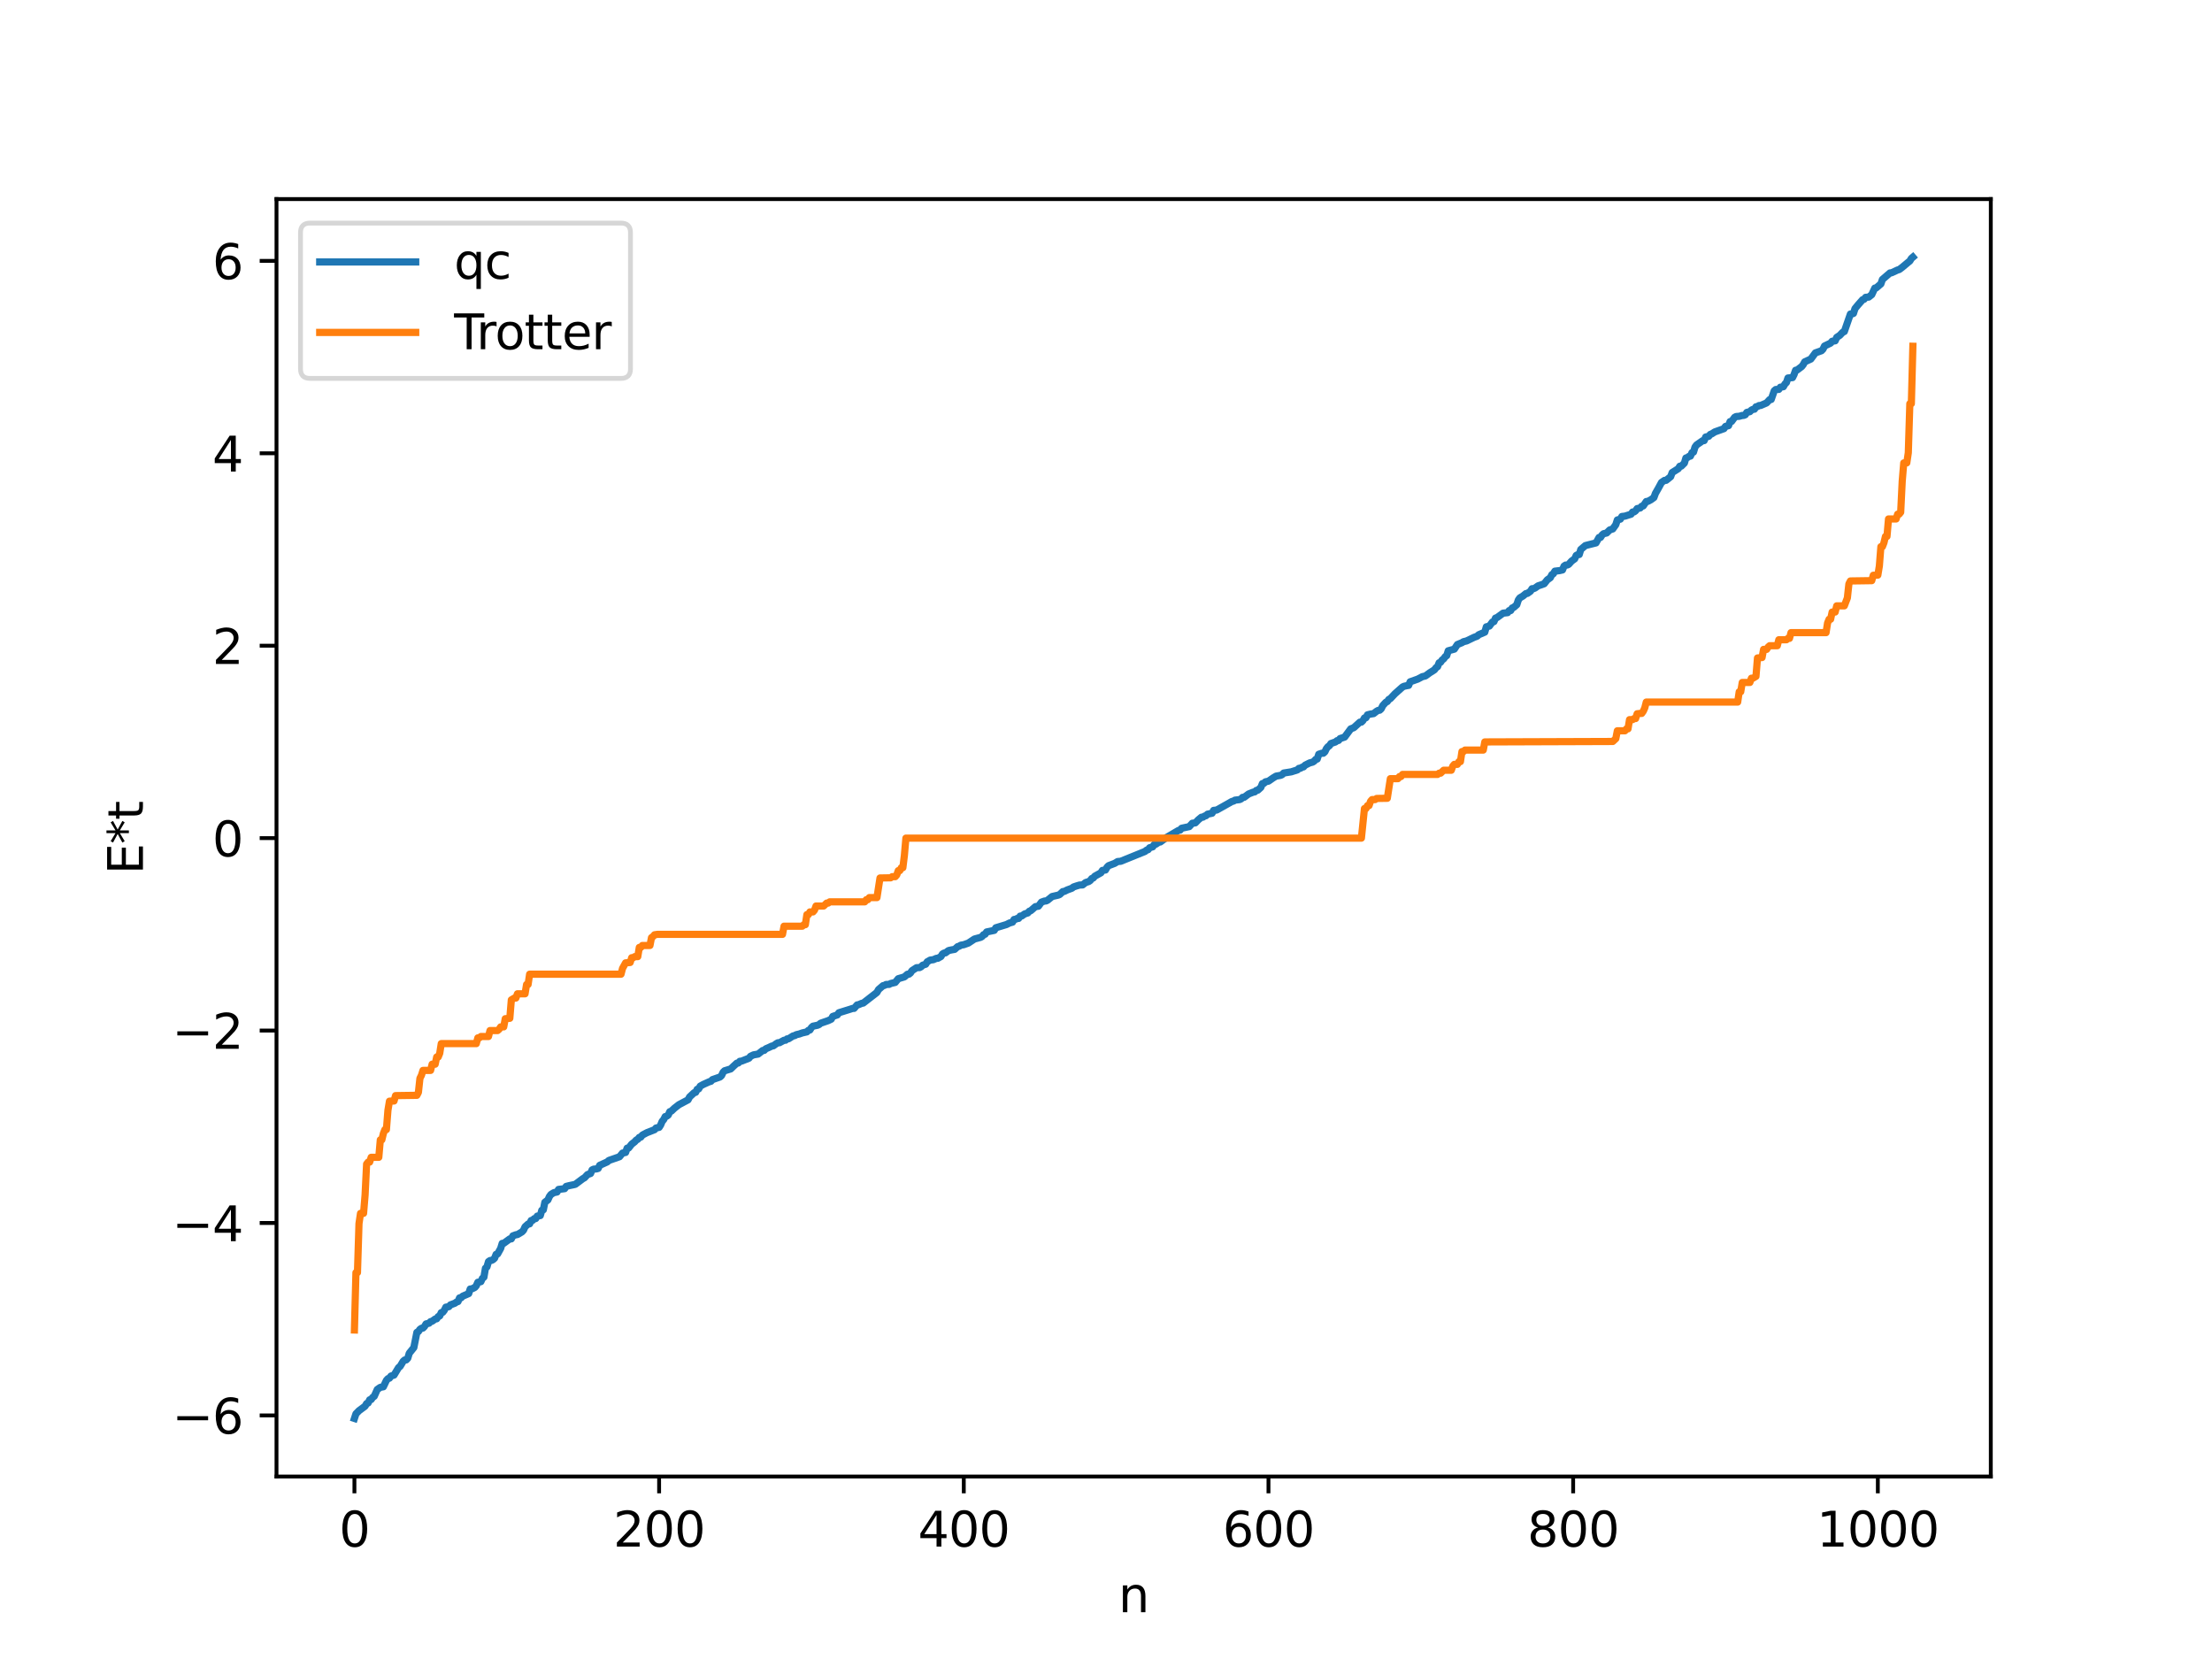 <?xml version="1.0" encoding="utf-8" standalone="no"?>
<!DOCTYPE svg PUBLIC "-//W3C//DTD SVG 1.1//EN"
  "http://www.w3.org/Graphics/SVG/1.1/DTD/svg11.dtd">
<svg xmlns:xlink="http://www.w3.org/1999/xlink" width="460.8pt" height="345.6pt" viewBox="0 0 460.8 345.6" xmlns="http://www.w3.org/2000/svg" version="1.1">
 <defs>
  <style type="text/css">*{stroke-linejoin: round; stroke-linecap: butt}</style>
 </defs>
 <g id="figure_1">
  <g id="patch_1">
   <path d="M 0 345.6 
L 460.8 345.6 
L 460.8 0 
L 0 0 
z
" style="fill: #ffffff"/>
  </g>
  <g id="axes_1">
   <g id="patch_2">
    <path d="M 57.6 307.584 
L 414.72 307.584 
L 414.72 41.472 
L 57.6 41.472 
z
" style="fill: #ffffff"/>
   </g>
   <g id="matplotlib.axis_1">
    <g id="xtick_1">
     <g id="line2d_1">
      <defs>
       <path id="m56436a3725" d="M 0 0 
L 0 3.5 
" style="stroke: #000000; stroke-width: 0.8"/>
      </defs>
      <g>
       <use xlink:href="#m56436a3725" x="73.833" y="307.584" style="stroke: #000000; stroke-width: 0.8"/>
      </g>
     </g>
     <g id="text_1">
      <!-- 0 -->
      <g transform="translate(70.651 322.182) scale(0.1 -0.1)">
       <defs>
        <path id="DejaVuSans-30" d="M 2034 4250 
Q 1547 4250 1301 3770 
Q 1056 3291 1056 2328 
Q 1056 1369 1301 889 
Q 1547 409 2034 409 
Q 2525 409 2770 889 
Q 3016 1369 3016 2328 
Q 3016 3291 2770 3770 
Q 2525 4250 2034 4250 
z
M 2034 4750 
Q 2819 4750 3233 4129 
Q 3647 3509 3647 2328 
Q 3647 1150 3233 529 
Q 2819 -91 2034 -91 
Q 1250 -91 836 529 
Q 422 1150 422 2328 
Q 422 3509 836 4129 
Q 1250 4750 2034 4750 
z
" transform="scale(0.016)"/>
       </defs>
       <use xlink:href="#DejaVuSans-30"/>
      </g>
     </g>
    </g>
    <g id="xtick_2">
     <g id="line2d_2">
      <g>
       <use xlink:href="#m56436a3725" x="137.304" y="307.584" style="stroke: #000000; stroke-width: 0.8"/>
      </g>
     </g>
     <g id="text_2">
      <!-- 200 -->
      <g transform="translate(127.76 322.182) scale(0.1 -0.1)">
       <defs>
        <path id="DejaVuSans-32" d="M 1228 531 
L 3431 531 
L 3431 0 
L 469 0 
L 469 531 
Q 828 903 1448 1529 
Q 2069 2156 2228 2338 
Q 2531 2678 2651 2914 
Q 2772 3150 2772 3378 
Q 2772 3750 2511 3984 
Q 2250 4219 1831 4219 
Q 1534 4219 1204 4116 
Q 875 4013 500 3803 
L 500 4441 
Q 881 4594 1212 4672 
Q 1544 4750 1819 4750 
Q 2544 4750 2975 4387 
Q 3406 4025 3406 3419 
Q 3406 3131 3298 2873 
Q 3191 2616 2906 2266 
Q 2828 2175 2409 1742 
Q 1991 1309 1228 531 
z
" transform="scale(0.016)"/>
       </defs>
       <use xlink:href="#DejaVuSans-32"/>
       <use xlink:href="#DejaVuSans-30" x="63.623"/>
       <use xlink:href="#DejaVuSans-30" x="127.246"/>
      </g>
     </g>
    </g>
    <g id="xtick_3">
     <g id="line2d_3">
      <g>
       <use xlink:href="#m56436a3725" x="200.775" y="307.584" style="stroke: #000000; stroke-width: 0.8"/>
      </g>
     </g>
     <g id="text_3">
      <!-- 400 -->
      <g transform="translate(191.231 322.182) scale(0.1 -0.1)">
       <defs>
        <path id="DejaVuSans-34" d="M 2419 4116 
L 825 1625 
L 2419 1625 
L 2419 4116 
z
M 2253 4666 
L 3047 4666 
L 3047 1625 
L 3713 1625 
L 3713 1100 
L 3047 1100 
L 3047 0 
L 2419 0 
L 2419 1100 
L 313 1100 
L 313 1709 
L 2253 4666 
z
" transform="scale(0.016)"/>
       </defs>
       <use xlink:href="#DejaVuSans-34"/>
       <use xlink:href="#DejaVuSans-30" x="63.623"/>
       <use xlink:href="#DejaVuSans-30" x="127.246"/>
      </g>
     </g>
    </g>
    <g id="xtick_4">
     <g id="line2d_4">
      <g>
       <use xlink:href="#m56436a3725" x="264.246" y="307.584" style="stroke: #000000; stroke-width: 0.8"/>
      </g>
     </g>
     <g id="text_4">
      <!-- 600 -->
      <g transform="translate(254.702 322.182) scale(0.1 -0.1)">
       <defs>
        <path id="DejaVuSans-36" d="M 2113 2584 
Q 1688 2584 1439 2293 
Q 1191 2003 1191 1497 
Q 1191 994 1439 701 
Q 1688 409 2113 409 
Q 2538 409 2786 701 
Q 3034 994 3034 1497 
Q 3034 2003 2786 2293 
Q 2538 2584 2113 2584 
z
M 3366 4563 
L 3366 3988 
Q 3128 4100 2886 4159 
Q 2644 4219 2406 4219 
Q 1781 4219 1451 3797 
Q 1122 3375 1075 2522 
Q 1259 2794 1537 2939 
Q 1816 3084 2150 3084 
Q 2853 3084 3261 2657 
Q 3669 2231 3669 1497 
Q 3669 778 3244 343 
Q 2819 -91 2113 -91 
Q 1303 -91 875 529 
Q 447 1150 447 2328 
Q 447 3434 972 4092 
Q 1497 4750 2381 4750 
Q 2619 4750 2861 4703 
Q 3103 4656 3366 4563 
z
" transform="scale(0.016)"/>
       </defs>
       <use xlink:href="#DejaVuSans-36"/>
       <use xlink:href="#DejaVuSans-30" x="63.623"/>
       <use xlink:href="#DejaVuSans-30" x="127.246"/>
      </g>
     </g>
    </g>
    <g id="xtick_5">
     <g id="line2d_5">
      <g>
       <use xlink:href="#m56436a3725" x="327.717" y="307.584" style="stroke: #000000; stroke-width: 0.8"/>
      </g>
     </g>
     <g id="text_5">
      <!-- 800 -->
      <g transform="translate(318.173 322.182) scale(0.1 -0.1)">
       <defs>
        <path id="DejaVuSans-38" d="M 2034 2216 
Q 1584 2216 1326 1975 
Q 1069 1734 1069 1313 
Q 1069 891 1326 650 
Q 1584 409 2034 409 
Q 2484 409 2743 651 
Q 3003 894 3003 1313 
Q 3003 1734 2745 1975 
Q 2488 2216 2034 2216 
z
M 1403 2484 
Q 997 2584 770 2862 
Q 544 3141 544 3541 
Q 544 4100 942 4425 
Q 1341 4750 2034 4750 
Q 2731 4750 3128 4425 
Q 3525 4100 3525 3541 
Q 3525 3141 3298 2862 
Q 3072 2584 2669 2484 
Q 3125 2378 3379 2068 
Q 3634 1759 3634 1313 
Q 3634 634 3220 271 
Q 2806 -91 2034 -91 
Q 1263 -91 848 271 
Q 434 634 434 1313 
Q 434 1759 690 2068 
Q 947 2378 1403 2484 
z
M 1172 3481 
Q 1172 3119 1398 2916 
Q 1625 2713 2034 2713 
Q 2441 2713 2670 2916 
Q 2900 3119 2900 3481 
Q 2900 3844 2670 4047 
Q 2441 4250 2034 4250 
Q 1625 4250 1398 4047 
Q 1172 3844 1172 3481 
z
" transform="scale(0.016)"/>
       </defs>
       <use xlink:href="#DejaVuSans-38"/>
       <use xlink:href="#DejaVuSans-30" x="63.623"/>
       <use xlink:href="#DejaVuSans-30" x="127.246"/>
      </g>
     </g>
    </g>
    <g id="xtick_6">
     <g id="line2d_6">
      <g>
       <use xlink:href="#m56436a3725" x="391.188" y="307.584" style="stroke: #000000; stroke-width: 0.8"/>
      </g>
     </g>
     <g id="text_6">
      <!-- 1000 -->
      <g transform="translate(378.463 322.182) scale(0.1 -0.1)">
       <defs>
        <path id="DejaVuSans-31" d="M 794 531 
L 1825 531 
L 1825 4091 
L 703 3866 
L 703 4441 
L 1819 4666 
L 2450 4666 
L 2450 531 
L 3481 531 
L 3481 0 
L 794 0 
L 794 531 
z
" transform="scale(0.016)"/>
       </defs>
       <use xlink:href="#DejaVuSans-31"/>
       <use xlink:href="#DejaVuSans-30" x="63.623"/>
       <use xlink:href="#DejaVuSans-30" x="127.246"/>
       <use xlink:href="#DejaVuSans-30" x="190.869"/>
      </g>
     </g>
    </g>
    <g id="text_7">
     <!-- n -->
     <g transform="translate(232.991 335.861) scale(0.1 -0.1)">
      <defs>
       <path id="DejaVuSans-6e" d="M 3513 2113 
L 3513 0 
L 2938 0 
L 2938 2094 
Q 2938 2591 2744 2837 
Q 2550 3084 2163 3084 
Q 1697 3084 1428 2787 
Q 1159 2491 1159 1978 
L 1159 0 
L 581 0 
L 581 3500 
L 1159 3500 
L 1159 2956 
Q 1366 3272 1645 3428 
Q 1925 3584 2291 3584 
Q 2894 3584 3203 3211 
Q 3513 2838 3513 2113 
z
" transform="scale(0.016)"/>
      </defs>
      <use xlink:href="#DejaVuSans-6e"/>
     </g>
    </g>
   </g>
   <g id="matplotlib.axis_2">
    <g id="ytick_1">
     <g id="line2d_7">
      <defs>
       <path id="m9a02e9c305" d="M 0 0 
L -3.5 0 
" style="stroke: #000000; stroke-width: 0.8"/>
      </defs>
      <g>
       <use xlink:href="#m9a02e9c305" x="57.6" y="294.853" style="stroke: #000000; stroke-width: 0.8"/>
      </g>
     </g>
     <g id="text_8">
      <!-- −6 -->
      <g transform="translate(35.858 298.652) scale(0.1 -0.1)">
       <defs>
        <path id="DejaVuSans-2212" d="M 678 2272 
L 4684 2272 
L 4684 1741 
L 678 1741 
L 678 2272 
z
" transform="scale(0.016)"/>
       </defs>
       <use xlink:href="#DejaVuSans-2212"/>
       <use xlink:href="#DejaVuSans-36" x="83.789"/>
      </g>
     </g>
    </g>
    <g id="ytick_2">
     <g id="line2d_8">
      <g>
       <use xlink:href="#m9a02e9c305" x="57.6" y="254.768" style="stroke: #000000; stroke-width: 0.8"/>
      </g>
     </g>
     <g id="text_9">
      <!-- −4 -->
      <g transform="translate(35.858 258.567) scale(0.1 -0.1)">
       <use xlink:href="#DejaVuSans-2212"/>
       <use xlink:href="#DejaVuSans-34" x="83.789"/>
      </g>
     </g>
    </g>
    <g id="ytick_3">
     <g id="line2d_9">
      <g>
       <use xlink:href="#m9a02e9c305" x="57.6" y="214.683" style="stroke: #000000; stroke-width: 0.8"/>
      </g>
     </g>
     <g id="text_10">
      <!-- −2 -->
      <g transform="translate(35.858 218.482) scale(0.1 -0.1)">
       <use xlink:href="#DejaVuSans-2212"/>
       <use xlink:href="#DejaVuSans-32" x="83.789"/>
      </g>
     </g>
    </g>
    <g id="ytick_4">
     <g id="line2d_10">
      <g>
       <use xlink:href="#m9a02e9c305" x="57.6" y="174.598" style="stroke: #000000; stroke-width: 0.8"/>
      </g>
     </g>
     <g id="text_11">
      <!-- 0 -->
      <g transform="translate(44.237 178.397) scale(0.1 -0.1)">
       <use xlink:href="#DejaVuSans-30"/>
      </g>
     </g>
    </g>
    <g id="ytick_5">
     <g id="line2d_11">
      <g>
       <use xlink:href="#m9a02e9c305" x="57.6" y="134.513" style="stroke: #000000; stroke-width: 0.8"/>
      </g>
     </g>
     <g id="text_12">
      <!-- 2 -->
      <g transform="translate(44.237 138.312) scale(0.1 -0.1)">
       <use xlink:href="#DejaVuSans-32"/>
      </g>
     </g>
    </g>
    <g id="ytick_6">
     <g id="line2d_12">
      <g>
       <use xlink:href="#m9a02e9c305" x="57.6" y="94.428" style="stroke: #000000; stroke-width: 0.8"/>
      </g>
     </g>
     <g id="text_13">
      <!-- 4 -->
      <g transform="translate(44.237 98.228) scale(0.1 -0.1)">
       <use xlink:href="#DejaVuSans-34"/>
      </g>
     </g>
    </g>
    <g id="ytick_7">
     <g id="line2d_13">
      <g>
       <use xlink:href="#m9a02e9c305" x="57.6" y="54.343" style="stroke: #000000; stroke-width: 0.8"/>
      </g>
     </g>
     <g id="text_14">
      <!-- 6 -->
      <g transform="translate(44.237 58.143) scale(0.1 -0.1)">
       <use xlink:href="#DejaVuSans-36"/>
      </g>
     </g>
    </g>
    <g id="text_15">
     <!-- E*t -->
     <g transform="translate(29.778 182.148) rotate(-90) scale(0.1 -0.1)">
      <defs>
       <path id="DejaVuSans-45" d="M 628 4666 
L 3578 4666 
L 3578 4134 
L 1259 4134 
L 1259 2753 
L 3481 2753 
L 3481 2222 
L 1259 2222 
L 1259 531 
L 3634 531 
L 3634 0 
L 628 0 
L 628 4666 
z
" transform="scale(0.016)"/>
       <path id="DejaVuSans-2a" d="M 3009 3897 
L 1888 3291 
L 3009 2681 
L 2828 2375 
L 1778 3009 
L 1778 1831 
L 1422 1831 
L 1422 3009 
L 372 2375 
L 191 2681 
L 1313 3291 
L 191 3897 
L 372 4206 
L 1422 3572 
L 1422 4750 
L 1778 4750 
L 1778 3572 
L 2828 4206 
L 3009 3897 
z
" transform="scale(0.016)"/>
       <path id="DejaVuSans-74" d="M 1172 4494 
L 1172 3500 
L 2356 3500 
L 2356 3053 
L 1172 3053 
L 1172 1153 
Q 1172 725 1289 603 
Q 1406 481 1766 481 
L 2356 481 
L 2356 0 
L 1766 0 
Q 1100 0 847 248 
Q 594 497 594 1153 
L 594 3053 
L 172 3053 
L 172 3500 
L 594 3500 
L 594 4494 
L 1172 4494 
z
" transform="scale(0.016)"/>
      </defs>
      <use xlink:href="#DejaVuSans-45"/>
      <use xlink:href="#DejaVuSans-2a" x="63.184"/>
      <use xlink:href="#DejaVuSans-74" x="113.184"/>
     </g>
    </g>
   </g>
   <g id="line2d_14">
    <path d="M 73.833 295.488 
L 74.15 294.525 
L 74.785 293.876 
L 76.054 292.932 
L 76.372 292.386 
L 76.689 292.269 
L 77.006 291.604 
L 77.324 291.546 
L 77.641 291.092 
L 77.958 290.877 
L 78.593 289.448 
L 79.228 289.008 
L 79.862 288.893 
L 80.497 287.554 
L 80.815 287.205 
L 81.132 287.097 
L 81.449 286.656 
L 82.084 286.453 
L 83.036 284.882 
L 83.353 284.642 
L 83.988 283.582 
L 84.305 283.305 
L 84.623 283.293 
L 84.94 282.956 
L 85.258 281.905 
L 86.21 280.724 
L 86.844 277.556 
L 87.162 277.383 
L 87.479 276.922 
L 87.796 276.703 
L 88.114 276.656 
L 88.431 276.332 
L 88.748 275.798 
L 89.383 275.645 
L 89.7 275.316 
L 90.018 275.242 
L 90.653 274.779 
L 90.97 274.73 
L 91.287 274.268 
L 91.605 274.131 
L 91.922 273.443 
L 92.239 273.365 
L 92.557 272.954 
L 92.874 272.309 
L 93.509 272.2 
L 93.826 271.833 
L 94.778 271.477 
L 95.096 271.237 
L 95.413 271.136 
L 95.73 270.372 
L 96.048 270.361 
L 96.365 270.031 
L 97.634 269.481 
L 97.952 268.524 
L 98.269 268.501 
L 98.904 268.209 
L 99.221 267.842 
L 99.539 267.122 
L 100.173 266.997 
L 100.491 266.3 
L 100.808 266.059 
L 101.125 264.198 
L 101.443 263.916 
L 101.76 262.818 
L 102.077 262.597 
L 102.395 262.562 
L 102.712 262.397 
L 103.029 262.106 
L 103.347 261.305 
L 103.664 261.21 
L 104.299 260.062 
L 104.616 259.021 
L 104.934 259.003 
L 106.203 258.081 
L 106.52 258.08 
L 106.838 257.457 
L 107.472 257.223 
L 107.79 257.186 
L 108.742 256.618 
L 109.059 256.27 
L 109.377 255.558 
L 110.011 254.993 
L 110.329 254.948 
L 110.646 254.255 
L 110.963 254.217 
L 111.281 253.873 
L 111.598 253.851 
L 111.915 253.336 
L 112.55 253.229 
L 112.867 252.127 
L 113.185 252.029 
L 113.502 250.454 
L 114.137 249.969 
L 114.454 249.254 
L 114.772 248.825 
L 115.406 248.441 
L 116.041 248.321 
L 116.358 247.777 
L 117.628 247.62 
L 117.945 247.15 
L 118.58 246.988 
L 119.532 246.79 
L 119.849 246.715 
L 121.436 245.527 
L 121.753 245.365 
L 122.388 244.684 
L 123.023 244.462 
L 123.34 243.719 
L 123.658 243.557 
L 124.292 243.497 
L 124.61 243.403 
L 124.927 242.758 
L 126.514 242.044 
L 126.831 241.746 
L 129.053 240.97 
L 129.687 240.204 
L 130.322 240.078 
L 130.639 239.186 
L 130.957 239.151 
L 131.591 238.348 
L 132.226 237.856 
L 132.543 237.494 
L 132.861 237.338 
L 133.178 236.94 
L 133.496 236.878 
L 133.813 236.46 
L 134.765 235.958 
L 136.352 235.337 
L 136.669 234.983 
L 137.304 234.854 
L 137.621 234.362 
L 137.939 233.597 
L 138.256 233.234 
L 138.573 232.605 
L 138.891 232.526 
L 139.208 232.282 
L 139.525 231.585 
L 139.843 231.48 
L 140.477 230.873 
L 141.429 230.129 
L 143.334 229.117 
L 143.651 228.515 
L 144.603 227.632 
L 144.92 227.549 
L 145.238 226.916 
L 145.555 226.831 
L 145.872 226.262 
L 146.507 225.909 
L 147.777 225.339 
L 148.094 225.26 
L 148.411 224.908 
L 149.998 224.355 
L 150.315 224.055 
L 150.633 223.376 
L 150.95 223.061 
L 152.22 222.675 
L 152.854 222.064 
L 153.489 221.483 
L 153.806 221.441 
L 154.124 221.084 
L 154.441 221.066 
L 156.028 220.442 
L 156.345 220.048 
L 156.98 219.746 
L 157.932 219.582 
L 158.884 218.838 
L 159.201 218.813 
L 159.519 218.487 
L 160.153 218.219 
L 160.788 217.915 
L 161.105 217.864 
L 161.74 217.4 
L 162.058 217.223 
L 162.375 217.221 
L 163.327 216.708 
L 163.644 216.696 
L 163.962 216.421 
L 164.279 216.394 
L 165.231 215.789 
L 165.548 215.748 
L 165.866 215.551 
L 166.5 215.403 
L 167.135 215.176 
L 168.087 214.958 
L 168.405 214.641 
L 168.722 214.564 
L 169.039 214.059 
L 169.357 213.773 
L 170.309 213.576 
L 170.626 213.437 
L 170.943 213.162 
L 172.53 212.615 
L 173.165 212.309 
L 173.482 211.739 
L 174.434 211.424 
L 174.752 210.973 
L 176.973 210.282 
L 177.608 210.074 
L 177.925 210.064 
L 178.56 209.343 
L 178.877 209.291 
L 179.512 209.013 
L 179.829 208.959 
L 182.686 206.739 
L 183.003 206.154 
L 183.955 205.332 
L 184.272 205.269 
L 184.59 205.085 
L 185.224 205.064 
L 185.542 204.883 
L 186.494 204.656 
L 187.129 203.881 
L 188.398 203.508 
L 189.033 202.955 
L 189.35 202.936 
L 189.667 202.685 
L 189.985 202.206 
L 190.937 201.588 
L 191.572 201.564 
L 191.889 201.391 
L 192.206 201.074 
L 192.841 200.864 
L 193.158 200.357 
L 193.793 199.996 
L 194.428 199.923 
L 195.062 199.637 
L 195.38 199.625 
L 196.015 199.262 
L 196.332 198.743 
L 196.649 198.538 
L 196.967 198.496 
L 197.601 198.018 
L 198.236 197.879 
L 198.871 197.769 
L 199.505 197.194 
L 199.823 197.118 
L 200.14 196.904 
L 200.775 196.797 
L 201.727 196.456 
L 202.996 195.616 
L 204.266 195.271 
L 204.583 195.095 
L 204.9 194.709 
L 205.218 194.621 
L 205.535 194.144 
L 207.122 193.813 
L 207.439 193.275 
L 209.661 192.599 
L 210.296 192.279 
L 210.93 192.102 
L 211.248 191.543 
L 211.565 191.507 
L 211.882 191.334 
L 212.2 191.321 
L 212.517 190.845 
L 212.834 190.826 
L 213.469 190.384 
L 214.104 190.185 
L 214.421 189.828 
L 214.739 189.704 
L 215.691 188.877 
L 216.325 188.776 
L 216.96 187.93 
L 217.595 187.701 
L 217.912 187.689 
L 218.229 187.53 
L 219.181 186.76 
L 220.451 186.469 
L 220.768 186.331 
L 221.403 185.733 
L 221.72 185.695 
L 222.355 185.38 
L 223.307 185.031 
L 223.624 184.772 
L 224.259 184.558 
L 224.894 184.37 
L 225.529 184.343 
L 226.163 183.844 
L 226.798 183.644 
L 227.115 183.427 
L 227.433 183.015 
L 227.75 182.9 
L 228.067 182.527 
L 229.337 181.821 
L 229.654 181.322 
L 230.289 181.238 
L 230.606 180.672 
L 230.924 180.342 
L 232.193 179.858 
L 232.828 179.475 
L 233.462 179.421 
L 238.54 177.363 
L 238.858 177.094 
L 239.175 177.003 
L 239.492 176.596 
L 240.127 176.412 
L 240.444 175.947 
L 240.762 175.879 
L 241.396 175.446 
L 241.714 175.399 
L 242.983 174.471 
L 245.522 172.982 
L 245.839 172.925 
L 246.157 172.539 
L 247.743 172.198 
L 248.378 171.496 
L 249.013 171.416 
L 249.648 170.764 
L 250.282 170.238 
L 250.6 170.231 
L 250.917 170.002 
L 251.234 169.924 
L 251.552 169.608 
L 252.504 169.408 
L 252.821 168.819 
L 253.456 168.749 
L 255.995 167.324 
L 256.629 166.956 
L 256.947 166.893 
L 257.264 166.686 
L 258.216 166.571 
L 258.534 166.44 
L 258.851 166.103 
L 259.168 166.099 
L 260.12 165.393 
L 261.072 165.019 
L 261.39 164.961 
L 261.707 164.665 
L 262.024 164.607 
L 262.659 164.034 
L 262.977 163.238 
L 263.294 163.179 
L 263.611 162.869 
L 264.246 162.729 
L 265.198 162.065 
L 265.833 161.681 
L 266.785 161.516 
L 267.102 161.364 
L 267.42 161.037 
L 269.006 160.786 
L 270.276 160.378 
L 270.593 160.06 
L 270.91 160.035 
L 271.228 159.829 
L 271.545 159.76 
L 271.862 159.411 
L 272.815 158.933 
L 273.449 158.762 
L 273.767 158.554 
L 274.084 158.196 
L 274.401 158.125 
L 274.719 157.128 
L 275.353 156.912 
L 275.671 156.909 
L 275.988 156.636 
L 276.305 155.968 
L 276.623 155.563 
L 276.94 155.351 
L 277.258 154.89 
L 277.892 154.669 
L 278.21 154.566 
L 278.527 154.296 
L 278.844 154.248 
L 279.162 153.856 
L 280.114 153.547 
L 281.383 151.835 
L 282.018 151.592 
L 283.287 150.438 
L 283.605 150.43 
L 283.922 150.117 
L 284.239 149.565 
L 284.557 149.519 
L 284.874 148.912 
L 285.509 148.752 
L 286.143 148.656 
L 286.778 148.165 
L 287.096 147.986 
L 287.413 147.947 
L 287.73 147.659 
L 288.048 147.001 
L 288.682 146.303 
L 289 146.148 
L 289.317 145.699 
L 289.634 145.537 
L 290.586 144.523 
L 292.173 143.115 
L 292.491 142.964 
L 293.125 142.826 
L 293.443 142.778 
L 293.76 142.03 
L 295.347 141.467 
L 296.299 140.962 
L 296.934 140.817 
L 297.886 140.123 
L 298.52 139.73 
L 298.838 139.519 
L 299.155 139.085 
L 299.472 138.882 
L 299.79 138.071 
L 300.107 137.946 
L 300.424 137.476 
L 300.742 137.263 
L 301.059 136.798 
L 301.377 136.586 
L 301.694 135.572 
L 302.963 135.227 
L 303.598 134.271 
L 304.55 133.881 
L 304.867 133.679 
L 305.502 133.524 
L 307.089 132.764 
L 307.724 132.532 
L 308.041 132.229 
L 309.31 131.688 
L 309.628 130.577 
L 310.262 130.426 
L 310.897 129.571 
L 311.215 129.501 
L 311.532 128.762 
L 311.849 128.66 
L 313.119 127.733 
L 314.071 127.626 
L 314.388 127.193 
L 314.705 127.189 
L 315.023 126.646 
L 315.34 126.53 
L 315.975 125.971 
L 316.292 125.003 
L 316.61 124.548 
L 317.244 124.175 
L 317.879 123.653 
L 318.196 123.611 
L 318.831 123.161 
L 319.148 122.636 
L 319.466 122.626 
L 319.783 122.493 
L 320.418 122.04 
L 321.053 121.835 
L 321.687 121.602 
L 322.322 120.799 
L 322.957 120.345 
L 323.274 119.722 
L 323.591 119.52 
L 323.909 118.984 
L 324.861 118.873 
L 325.496 118.726 
L 325.813 117.939 
L 326.13 117.717 
L 326.448 117.717 
L 326.765 117.58 
L 327.4 116.875 
L 328.034 116.42 
L 328.352 115.713 
L 328.669 115.537 
L 328.986 115.514 
L 329.304 114.47 
L 330.256 113.657 
L 330.891 113.493 
L 332.477 113.096 
L 333.112 111.962 
L 333.429 111.947 
L 333.747 111.446 
L 334.064 111.179 
L 334.699 111.029 
L 335.334 110.394 
L 335.968 110.188 
L 336.603 109.298 
L 336.92 108.314 
L 337.555 108.144 
L 337.872 107.591 
L 338.507 107.519 
L 339.777 107.12 
L 340.094 106.664 
L 340.411 106.639 
L 340.729 106.412 
L 341.046 105.951 
L 341.681 105.825 
L 341.998 105.462 
L 342.315 105.392 
L 342.95 104.472 
L 343.267 104.449 
L 343.902 104.11 
L 344.537 103.651 
L 344.854 102.786 
L 345.489 101.674 
L 346.124 100.501 
L 346.758 100.069 
L 347.076 100.063 
L 348.028 99.302 
L 348.345 98.44 
L 349.615 97.636 
L 349.932 97.126 
L 350.249 97.102 
L 350.884 96.474 
L 351.201 95.411 
L 351.519 95.32 
L 351.836 95.077 
L 352.153 95.014 
L 352.471 94.292 
L 352.788 94.181 
L 353.105 93.13 
L 353.423 92.694 
L 354.692 91.808 
L 355.01 91.784 
L 355.327 91.033 
L 355.962 90.887 
L 356.279 90.499 
L 356.596 90.377 
L 357.231 89.973 
L 359.135 89.295 
L 359.453 88.826 
L 360.087 88.672 
L 360.405 87.826 
L 360.722 87.792 
L 361.357 86.937 
L 361.674 86.769 
L 362.309 86.722 
L 362.943 86.546 
L 363.261 86.534 
L 363.578 86.4 
L 363.896 85.909 
L 364.53 85.757 
L 364.848 85.434 
L 365.165 85.276 
L 365.482 85.246 
L 365.8 84.744 
L 366.117 84.692 
L 366.434 84.483 
L 366.752 84.478 
L 368.021 83.932 
L 368.656 83.24 
L 368.973 83.22 
L 369.608 81.408 
L 369.925 81.142 
L 370.56 81.119 
L 370.877 80.662 
L 371.512 80.559 
L 371.829 80 
L 372.147 79.686 
L 372.464 78.742 
L 373.416 78.665 
L 373.734 78.028 
L 374.051 77.137 
L 374.368 77.08 
L 375.32 76.365 
L 375.638 75.967 
L 375.955 75.379 
L 377.224 74.8 
L 378.177 73.514 
L 379.446 73.064 
L 379.763 72.738 
L 380.081 72.079 
L 381.35 71.476 
L 381.667 71.092 
L 382.302 70.998 
L 382.62 70.283 
L 383.254 69.865 
L 383.889 69.197 
L 384.206 69.073 
L 385.476 65.415 
L 385.793 65.41 
L 386.11 65.294 
L 386.428 64.286 
L 387.062 63.516 
L 388.015 62.431 
L 388.332 62.339 
L 388.649 61.937 
L 389.284 61.888 
L 389.919 61.383 
L 390.553 60.02 
L 390.871 59.956 
L 391.823 59.134 
L 392.14 58.219 
L 393.727 56.855 
L 394.044 56.829 
L 395.314 56.24 
L 395.631 56.159 
L 396.266 55.681 
L 397.535 54.618 
L 397.853 54.369 
L 398.17 53.839 
L 398.487 53.568 
L 398.487 53.568 
" clip-path="url(#p06f0bd8705)" style="fill: none; stroke: #1f77b4; stroke-width: 1.5; stroke-linecap: square"/>
   </g>
   <g id="line2d_15">
    <path d="M 73.833 277.063 
L 74.15 265.107 
L 74.467 265.107 
L 74.785 254.886 
L 75.102 252.763 
L 75.737 252.763 
L 76.054 248.939 
L 76.372 242.484 
L 76.689 242.088 
L 77.006 242.088 
L 77.324 241.089 
L 78.91 241.089 
L 79.228 237.447 
L 79.545 237.447 
L 79.862 236.128 
L 80.18 235.314 
L 80.497 235.314 
L 80.815 231.287 
L 81.132 229.391 
L 82.084 229.358 
L 82.401 228.236 
L 86.844 228.173 
L 87.162 227.558 
L 87.479 224.64 
L 87.796 223.995 
L 88.114 222.985 
L 89.7 222.985 
L 90.018 221.694 
L 90.653 221.694 
L 90.97 220.194 
L 91.287 220.194 
L 91.605 219.413 
L 91.922 217.404 
L 99.221 217.404 
L 99.539 216.207 
L 99.856 216.207 
L 100.173 215.924 
L 101.76 215.924 
L 102.077 214.683 
L 103.664 214.683 
L 103.981 214.403 
L 104.299 213.919 
L 104.934 213.919 
L 105.251 212.217 
L 106.203 212.132 
L 106.52 208.291 
L 107.155 207.912 
L 107.472 207.912 
L 107.79 207.027 
L 109.377 207.027 
L 109.694 205.086 
L 110.011 205.086 
L 110.329 202.942 
L 129.37 202.942 
L 129.687 201.724 
L 130.322 200.578 
L 131.274 200.505 
L 131.591 199.508 
L 131.909 199.508 
L 132.226 199.281 
L 132.861 199.281 
L 133.178 197.362 
L 133.496 197.362 
L 133.813 196.96 
L 135.4 196.96 
L 135.717 195.324 
L 136.034 195.103 
L 136.352 194.734 
L 136.986 194.641 
L 163.01 194.641 
L 163.327 192.942 
L 167.135 192.942 
L 167.453 192.632 
L 167.77 192.632 
L 168.087 190.53 
L 168.405 190.53 
L 168.722 189.969 
L 169.357 189.969 
L 169.674 189.607 
L 169.991 188.74 
L 171.578 188.74 
L 172.213 188.129 
L 172.53 188.129 
L 172.848 187.869 
L 180.147 187.869 
L 180.464 187.423 
L 180.781 187.423 
L 181.099 186.985 
L 182.686 186.985 
L 183.32 182.9 
L 185.542 182.864 
L 185.859 182.626 
L 186.494 182.626 
L 186.811 182.268 
L 187.129 181.369 
L 187.446 181.369 
L 187.763 180.761 
L 188.081 180.761 
L 188.398 178.221 
L 188.715 174.598 
L 283.605 174.598 
L 284.239 168.435 
L 284.557 168.435 
L 284.874 167.827 
L 285.191 167.827 
L 285.509 166.928 
L 285.826 166.57 
L 286.461 166.57 
L 286.778 166.333 
L 289 166.296 
L 289.634 162.211 
L 291.221 162.211 
L 291.539 161.773 
L 291.856 161.773 
L 292.173 161.327 
L 299.472 161.327 
L 299.79 161.068 
L 300.107 161.068 
L 300.742 160.456 
L 302.329 160.456 
L 302.646 159.589 
L 302.963 159.227 
L 303.598 159.227 
L 303.915 158.666 
L 304.233 158.666 
L 304.55 156.564 
L 304.867 156.564 
L 305.185 156.254 
L 308.993 156.254 
L 309.31 154.556 
L 335.968 154.463 
L 336.603 153.872 
L 336.92 152.236 
L 338.507 152.236 
L 338.824 151.834 
L 339.142 151.834 
L 339.459 149.916 
L 340.094 149.916 
L 340.411 149.688 
L 340.729 149.688 
L 341.046 148.691 
L 341.681 148.618 
L 341.998 148.618 
L 342.315 148.175 
L 342.633 147.472 
L 342.95 146.254 
L 361.991 146.254 
L 362.309 144.11 
L 362.626 144.11 
L 362.943 142.169 
L 364.53 142.169 
L 364.848 141.284 
L 365.165 141.284 
L 365.8 140.905 
L 366.117 137.064 
L 367.069 136.979 
L 367.386 135.277 
L 368.021 135.277 
L 368.339 134.793 
L 368.656 134.513 
L 370.243 134.513 
L 370.56 133.272 
L 372.147 133.272 
L 372.464 132.989 
L 372.781 132.989 
L 373.099 131.792 
L 380.398 131.792 
L 380.715 129.783 
L 381.033 129.002 
L 381.35 129.002 
L 381.667 127.502 
L 382.302 127.502 
L 382.62 126.211 
L 384.206 126.211 
L 384.841 124.556 
L 385.158 121.638 
L 385.476 121.023 
L 389.919 120.96 
L 390.236 119.838 
L 391.188 119.805 
L 391.505 117.91 
L 391.823 113.882 
L 392.14 113.882 
L 392.458 113.068 
L 392.775 111.75 
L 393.092 111.75 
L 393.41 108.108 
L 394.996 108.108 
L 395.314 107.109 
L 395.631 107.109 
L 395.948 106.713 
L 396.266 100.257 
L 396.583 96.433 
L 397.218 96.433 
L 397.535 94.31 
L 397.853 84.09 
L 398.17 84.09 
L 398.487 72.133 
L 398.487 72.133 
" clip-path="url(#p06f0bd8705)" style="fill: none; stroke: #ff7f0e; stroke-width: 1.5; stroke-linecap: square"/>
   </g>
   <g id="patch_3">
    <path d="M 57.6 307.584 
L 57.6 41.472 
" style="fill: none; stroke: #000000; stroke-width: 0.8; stroke-linejoin: miter; stroke-linecap: square"/>
   </g>
   <g id="patch_4">
    <path d="M 414.72 307.584 
L 414.72 41.472 
" style="fill: none; stroke: #000000; stroke-width: 0.8; stroke-linejoin: miter; stroke-linecap: square"/>
   </g>
   <g id="patch_5">
    <path d="M 57.6 307.584 
L 414.72 307.584 
" style="fill: none; stroke: #000000; stroke-width: 0.8; stroke-linejoin: miter; stroke-linecap: square"/>
   </g>
   <g id="patch_6">
    <path d="M 57.6 41.472 
L 414.72 41.472 
" style="fill: none; stroke: #000000; stroke-width: 0.8; stroke-linejoin: miter; stroke-linecap: square"/>
   </g>
   <g id="legend_1">
    <g id="patch_7">
     <path d="M 64.6 78.828 
L 129.342 78.828 
Q 131.342 78.828 131.342 76.828 
L 131.342 48.472 
Q 131.342 46.472 129.342 46.472 
L 64.6 46.472 
Q 62.6 46.472 62.6 48.472 
L 62.6 76.828 
Q 62.6 78.828 64.6 78.828 
z
" style="fill: #ffffff; opacity: 0.8; stroke: #cccccc; stroke-linejoin: miter"/>
    </g>
    <g id="line2d_16">
     <path d="M 66.6 54.57 
L 76.6 54.57 
L 86.6 54.57 
" style="fill: none; stroke: #1f77b4; stroke-width: 1.5; stroke-linecap: square"/>
    </g>
    <g id="text_16">
     <!-- qc -->
     <g transform="translate(94.6 58.07) scale(0.1 -0.1)">
      <defs>
       <path id="DejaVuSans-71" d="M 947 1747 
Q 947 1113 1208 752 
Q 1469 391 1925 391 
Q 2381 391 2643 752 
Q 2906 1113 2906 1747 
Q 2906 2381 2643 2742 
Q 2381 3103 1925 3103 
Q 1469 3103 1208 2742 
Q 947 2381 947 1747 
z
M 2906 525 
Q 2725 213 2448 61 
Q 2172 -91 1784 -91 
Q 1150 -91 751 415 
Q 353 922 353 1747 
Q 353 2572 751 3078 
Q 1150 3584 1784 3584 
Q 2172 3584 2448 3432 
Q 2725 3281 2906 2969 
L 2906 3500 
L 3481 3500 
L 3481 -1331 
L 2906 -1331 
L 2906 525 
z
" transform="scale(0.016)"/>
       <path id="DejaVuSans-63" d="M 3122 3366 
L 3122 2828 
Q 2878 2963 2633 3030 
Q 2388 3097 2138 3097 
Q 1578 3097 1268 2742 
Q 959 2388 959 1747 
Q 959 1106 1268 751 
Q 1578 397 2138 397 
Q 2388 397 2633 464 
Q 2878 531 3122 666 
L 3122 134 
Q 2881 22 2623 -34 
Q 2366 -91 2075 -91 
Q 1284 -91 818 406 
Q 353 903 353 1747 
Q 353 2603 823 3093 
Q 1294 3584 2113 3584 
Q 2378 3584 2631 3529 
Q 2884 3475 3122 3366 
z
" transform="scale(0.016)"/>
      </defs>
      <use xlink:href="#DejaVuSans-71"/>
      <use xlink:href="#DejaVuSans-63" x="63.477"/>
     </g>
    </g>
    <g id="line2d_17">
     <path d="M 66.6 69.249 
L 76.6 69.249 
L 86.6 69.249 
" style="fill: none; stroke: #ff7f0e; stroke-width: 1.5; stroke-linecap: square"/>
    </g>
    <g id="text_17">
     <!-- Trotter -->
     <g transform="translate(94.6 72.749) scale(0.1 -0.1)">
      <defs>
       <path id="DejaVuSans-54" d="M -19 4666 
L 3928 4666 
L 3928 4134 
L 2272 4134 
L 2272 0 
L 1638 0 
L 1638 4134 
L -19 4134 
L -19 4666 
z
" transform="scale(0.016)"/>
       <path id="DejaVuSans-72" d="M 2631 2963 
Q 2534 3019 2420 3045 
Q 2306 3072 2169 3072 
Q 1681 3072 1420 2755 
Q 1159 2438 1159 1844 
L 1159 0 
L 581 0 
L 581 3500 
L 1159 3500 
L 1159 2956 
Q 1341 3275 1631 3429 
Q 1922 3584 2338 3584 
Q 2397 3584 2469 3576 
Q 2541 3569 2628 3553 
L 2631 2963 
z
" transform="scale(0.016)"/>
       <path id="DejaVuSans-6f" d="M 1959 3097 
Q 1497 3097 1228 2736 
Q 959 2375 959 1747 
Q 959 1119 1226 758 
Q 1494 397 1959 397 
Q 2419 397 2687 759 
Q 2956 1122 2956 1747 
Q 2956 2369 2687 2733 
Q 2419 3097 1959 3097 
z
M 1959 3584 
Q 2709 3584 3137 3096 
Q 3566 2609 3566 1747 
Q 3566 888 3137 398 
Q 2709 -91 1959 -91 
Q 1206 -91 779 398 
Q 353 888 353 1747 
Q 353 2609 779 3096 
Q 1206 3584 1959 3584 
z
" transform="scale(0.016)"/>
       <path id="DejaVuSans-65" d="M 3597 1894 
L 3597 1613 
L 953 1613 
Q 991 1019 1311 708 
Q 1631 397 2203 397 
Q 2534 397 2845 478 
Q 3156 559 3463 722 
L 3463 178 
Q 3153 47 2828 -22 
Q 2503 -91 2169 -91 
Q 1331 -91 842 396 
Q 353 884 353 1716 
Q 353 2575 817 3079 
Q 1281 3584 2069 3584 
Q 2775 3584 3186 3129 
Q 3597 2675 3597 1894 
z
M 3022 2063 
Q 3016 2534 2758 2815 
Q 2500 3097 2075 3097 
Q 1594 3097 1305 2825 
Q 1016 2553 972 2059 
L 3022 2063 
z
" transform="scale(0.016)"/>
      </defs>
      <use xlink:href="#DejaVuSans-54"/>
      <use xlink:href="#DejaVuSans-72" x="46.334"/>
      <use xlink:href="#DejaVuSans-6f" x="85.197"/>
      <use xlink:href="#DejaVuSans-74" x="146.379"/>
      <use xlink:href="#DejaVuSans-74" x="185.588"/>
      <use xlink:href="#DejaVuSans-65" x="224.797"/>
      <use xlink:href="#DejaVuSans-72" x="286.32"/>
     </g>
    </g>
   </g>
  </g>
 </g>
 <defs>
  <clipPath id="p06f0bd8705">
   <rect x="57.6" y="41.472" width="357.12" height="266.112"/>
  </clipPath>
 </defs>
</svg>
